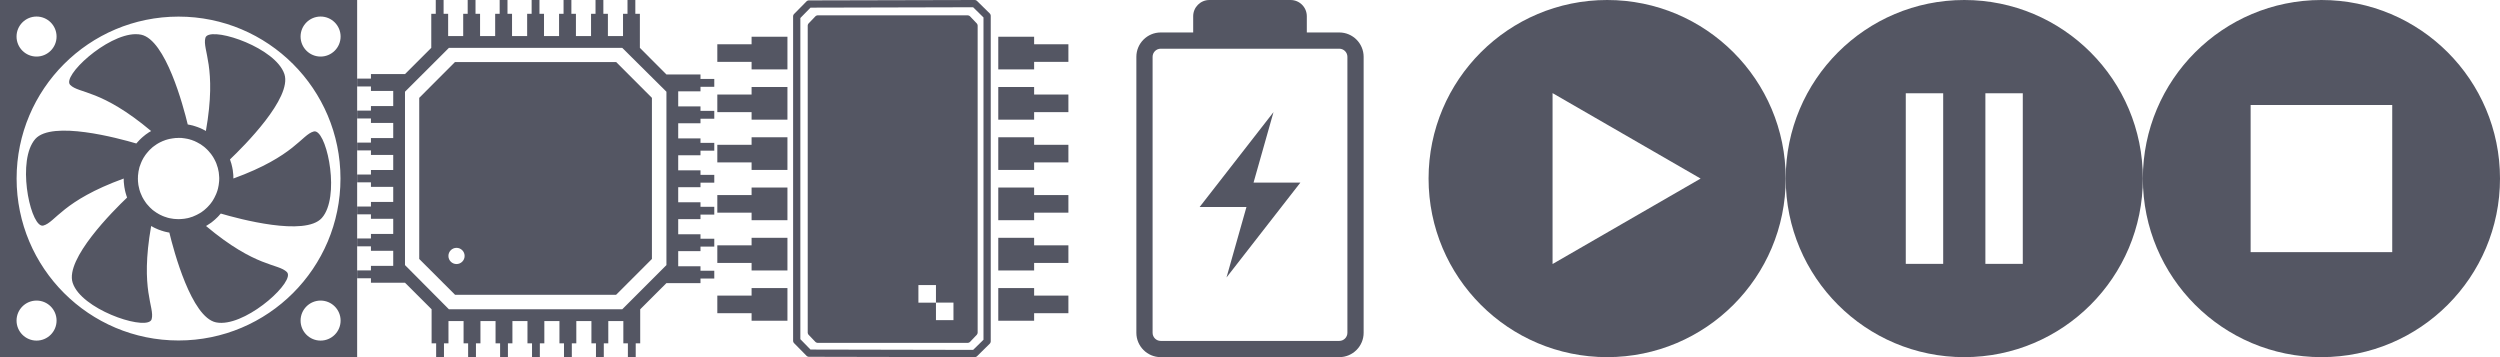 <?xml version="1.0" encoding="UTF-8" standalone="no"?>
<!-- Created with Inkscape (http://www.inkscape.org/) -->

<svg
   xmlns:dc="http://purl.org/dc/elements/1.1/"
   xmlns:cc="http://creativecommons.org/ns#"
   xmlns:rdf="http://www.w3.org/1999/02/22-rdf-syntax-ns#"
   xmlns:svg="http://www.w3.org/2000/svg"
   xmlns="http://www.w3.org/2000/svg"
   xmlns:sodipodi="http://sodipodi.sourceforge.net/DTD/sodipodi-0.dtd"
   xmlns:inkscape="http://www.inkscape.org/namespaces/inkscape"
   width="1400"
   height="200"
   viewBox="0 0 1400 200"
   id="svg4169"
   version="1.1"
   inkscape:version="0.91 r13725"
   sodipodi:docname="13-icons.svg"
   inkscape:export-filename="/home/jacobian/.conky/themes/02-fan.png"
   inkscape:export-xdpi="90"
   inkscape:export-ydpi="90">
  <defs
     id="defs4171" />
  <sodipodi:namedview
     id="base"
     pagecolor="#ffffff"
     bordercolor="#666666"
     borderopacity="1.0"
     inkscape:pageopacity="0.0"
     inkscape:pageshadow="2"
     inkscape:zoom="0.24548972"
     inkscape:cx="-571.85964"
     inkscape:cy="225.15127"
     inkscape:document-units="px"
     inkscape:current-layer="layer1"
     showgrid="false"
     inkscape:showpageshadow="false"
     inkscape:window-width="1914"
     inkscape:window-height="1056"
     inkscape:window-x="0"
     inkscape:window-y="0"
     inkscape:window-maximized="1"
     units="px"
     showguides="true"
     inkscape:guide-bbox="true">
    <sodipodi:guide
       position="1156.871,4.073"
       orientation="0,1"
       id="guide4920"
       inkscape:label=""
       inkscape:color="rgb(0,0,255)" />
    <sodipodi:guide
       position="0,200"
       orientation="0,1"
       id="guide5011"
       inkscape:label=""
       inkscape:color="rgb(0,0,255)" />
  </sodipodi:namedview>
  <g
     inkscape:label="Capa 1"
     inkscape:groupmode="layer"
     id="layer1"
     transform="translate(0,-852.362)">
    <path
       style="display:inline;opacity:1;fill:#545663;fill-opacity:1;fill-rule:evenodd;stroke:none"
       d="m 1.5e-6,852.362 0,200 200,0 0,-200 -200,0 z m 20.47,9.263 c 6.185,0 11.207,5.022 11.207,11.207 0,6.185 -5.022,11.207 -11.207,11.207 -6.185,0 -11.207,-5.022 -11.207,-11.207 0,-6.185 5.022,-11.207 11.207,-11.207 z m 159.06,0 c 6.185,0 11.207,5.022 11.207,11.207 0,6.185 -5.022,11.207 -11.207,11.207 -6.185,0 -11.207,-5.022 -11.207,-11.207 0,-6.185 5.022,-11.207 11.207,-11.207 z m -79.547,0.035 c 50.081,0 90.684,40.603 90.684,90.684 0,50.081 -40.603,90.684 -90.684,90.684 -50.081,0 -90.684,-40.603 -90.684,-90.684 0,-50.081 40.603,-90.684 90.684,-90.684 z m -24.041,9.829 c -16.253,0.15 -41.449,23.576 -36.627,28.425 4.957,4.985 17.212,2.248 45.289,25.809 -0.028,0.016 -0.043,0.054 -0.071,0.071 -0.036,0.021 -0.07,0.049 -0.106,0.071 -0.117,0.069 -0.238,0.142 -0.354,0.212 -0.045,0.028 -0.096,0.043 -0.141,0.071 -0.218,0.134 -0.458,0.251 -0.672,0.389 -0.144,0.093 -0.282,0.222 -0.424,0.318 -0.405,0.272 -0.814,0.525 -1.202,0.813 -0.147,0.109 -0.279,0.242 -0.424,0.354 -0.026,0.02 -0.045,0.051 -0.071,0.071 -0.125,0.097 -0.265,0.184 -0.389,0.283 -0.098,0.079 -0.186,0.167 -0.283,0.247 -0.025,0.021 -0.045,0.05 -0.071,0.071 -0.033,0.027 -0.074,0.044 -0.106,0.071 -0.045,0.038 -0.097,0.068 -0.141,0.106 -0.123,0.104 -0.232,0.212 -0.354,0.318 -0.07,0.06 -0.143,0.116 -0.212,0.177 -0.146,0.13 -0.28,0.256 -0.424,0.389 -0.276,0.254 -0.548,0.515 -0.813,0.778 -0.059,0.059 -0.118,0.118 -0.177,0.177 -0.023,0.024 -0.047,0.047 -0.071,0.071 -0.01,0.011 -0.025,0.024 -0.035,0.035 -0.316,0.321 -0.62,0.657 -0.919,0.99 -0.034,0.038 -0.072,0.068 -0.106,0.106 -0.017,0.019 -0.019,0.052 -0.035,0.071 -0.044,0.05 -0.098,0.091 -0.141,0.141 -0.177,0.202 -0.359,0.395 -0.53,0.601 -10.115,-2.983 -47.179,-13.004 -56.567,-2.546 -0.678,0.755 -1.27,1.637 -1.803,2.581 -7.997,14.151 -0.317,47.676 6.293,45.925 6.797,-1.8 10.549,-13.802 45.006,-26.339 -4.5e-5,0.036 -7.9e-5,0.07 0,0.106 0.001,0.448 0.014,0.895 0.035,1.343 0.006,0.118 -0.007,0.236 0,0.354 0.013,0.225 0.053,0.447 0.071,0.672 0.035,0.442 0.088,0.871 0.141,1.308 0.01,0.084 0.024,0.164 0.035,0.247 0.003,0.024 -0.003,0.047 0,0.071 0.008,0.06 0.027,0.117 0.035,0.177 0.003,0.024 -0.003,0.047 0,0.071 0.032,0.225 0.069,0.448 0.106,0.672 0.003,0.023 -0.003,0.048 0,0.071 0.02,0.118 0.049,0.235 0.071,0.354 0.007,0.037 0.029,0.07 0.035,0.106 0.022,0.12 0.047,0.234 0.071,0.354 0.018,0.092 0.017,0.191 0.035,0.283 0.022,0.106 0.048,0.212 0.071,0.318 0.002,0.011 -0.002,0.024 0,0.035 0.033,0.153 0.07,0.307 0.106,0.46 0.078,0.334 0.159,0.661 0.247,0.99 0.012,0.046 0.023,0.096 0.035,0.141 0.007,0.025 0.028,0.045 0.035,0.071 0.003,0.01 -0.003,0.025 0,0.035 0.109,0.392 0.229,0.781 0.354,1.167 0.011,0.035 0.024,0.071 0.035,0.106 0.003,0.011 -0.003,0.025 0,0.035 0.015,0.046 0.02,0.096 0.035,0.141 0.032,0.096 0.074,0.188 0.106,0.283 0.02,0.06 0.05,0.117 0.071,0.177 0.048,0.138 0.091,0.287 0.141,0.424 0.013,0.036 0.022,0.07 0.035,0.106 -7.641,7.268 -34.839,34.369 -30.476,47.728 0.315,0.964 0.758,1.93 1.308,2.864 8.257,14.001 41.131,24.101 42.92,17.5 1.839,-6.786 -6.653,-16.039 -0.283,-52.148 0.018,0.01 0.053,-0.01 0.071,0 0.013,0.007 0.023,0.028 0.035,0.035 0.13,0.074 0.259,0.14 0.389,0.212 0.023,0.013 0.048,0.023 0.071,0.035 0.223,0.123 0.445,0.236 0.672,0.354 0.014,0.007 0.021,0.028 0.035,0.035 0.014,0.008 0.021,0.028 0.035,0.035 0.15,0.077 0.308,0.137 0.46,0.212 0.086,0.043 0.161,0.1 0.247,0.141 0.057,0.028 0.119,0.043 0.177,0.071 0.095,0.045 0.188,0.097 0.283,0.141 0.057,0.026 0.12,0.045 0.177,0.071 0.039,0.018 0.067,0.053 0.106,0.071 0.019,0.009 0.051,-0.009 0.071,0 0.131,0.058 0.258,0.12 0.389,0.177 0.131,0.056 0.257,0.122 0.389,0.177 0.024,0.01 0.046,0.025 0.071,0.035 0.034,0.014 0.072,0.021 0.106,0.035 0.049,0.02 0.092,0.051 0.141,0.071 0.058,0.023 0.119,0.048 0.177,0.071 0.094,0.037 0.189,0.07 0.283,0.106 0.069,0.026 0.143,0.045 0.212,0.071 0.06,0.023 0.116,0.049 0.177,0.071 0.059,0.022 0.118,0.049 0.177,0.071 0.045,0.016 0.097,0.019 0.141,0.035 0.105,0.037 0.213,0.07 0.318,0.106 0.035,0.012 0.071,0.023 0.106,0.035 0.014,0.005 0.021,0.031 0.035,0.035 0.035,0.012 0.072,0.024 0.106,0.035 0.189,0.063 0.375,0.118 0.566,0.177 0.047,0.015 0.094,0.021 0.141,0.035 0.046,0.014 0.095,0.021 0.141,0.035 0.204,0.061 0.396,0.155 0.601,0.212 0.046,0.013 0.095,0.023 0.141,0.035 0.069,0.019 0.143,0.017 0.212,0.035 0.025,0.007 0.045,0.029 0.071,0.035 0.047,0.012 0.095,0.023 0.141,0.035 0.036,0.009 0.07,0.026 0.106,0.035 0.267,0.068 0.545,0.116 0.813,0.177 0.2,0.045 0.399,0.1 0.601,0.141 0.338,0.069 0.686,0.119 1.025,0.177 0.001,2.8e-4 -0.001,0.035 0,0.035 2.484,10.288 12.351,47.341 26.092,50.239 0.993,0.209 2.028,0.293 3.111,0.283 16.253,-0.15 41.449,-23.576 36.627,-28.425 -4.957,-4.985 -17.212,-2.248 -45.289,-25.809 0.028,-0.016 0.043,-0.054 0.07,-0.071 0.045,-0.026 0.096,-0.044 0.141,-0.071 0.11,-0.065 0.21,-0.146 0.318,-0.212 0.045,-0.028 0.096,-0.043 0.141,-0.071 0.072,-0.044 0.14,-0.096 0.212,-0.141 0.11,-0.069 0.21,-0.142 0.318,-0.212 0.036,-0.023 0.07,-0.048 0.106,-0.071 0.202,-0.13 0.402,-0.253 0.601,-0.389 0.118,-0.08 0.237,-0.165 0.354,-0.247 0.014,-0.009 0.023,-0.026 0.035,-0.035 0.013,-0.009 0.023,-0.026 0.035,-0.035 0.011,-0.006 0.028,0.006 0.035,0 0.077,-0.054 0.171,-0.086 0.248,-0.141 0.177,-0.128 0.357,-0.258 0.53,-0.389 0.086,-0.065 0.162,-0.146 0.248,-0.212 0.026,-0.02 0.044,-0.05 0.07,-0.071 0.034,-0.026 0.072,-0.045 0.106,-0.071 0.092,-0.072 0.191,-0.139 0.283,-0.212 0.098,-0.079 0.185,-0.167 0.283,-0.247 0.045,-0.037 0.096,-0.069 0.141,-0.106 0.012,-0.01 0.023,-0.025 0.035,-0.035 0.013,-0.01 0.023,-0.025 0.035,-0.035 0.026,-0.021 0.045,-0.049 0.07,-0.071 0.038,-0.032 0.069,-0.074 0.106,-0.106 0.011,-0.006 0.029,0.006 0.035,0 0.152,-0.13 0.31,-0.256 0.46,-0.389 0.49,-0.435 0.957,-0.882 1.414,-1.343 0.035,-0.036 0.07,-0.07 0.106,-0.106 0.219,-0.223 0.424,-0.441 0.636,-0.672 0.062,-0.067 0.116,-0.145 0.177,-0.212 0.023,-0.025 0.049,-0.046 0.07,-0.071 0.017,-0.018 0.019,-0.052 0.035,-0.071 0.027,-0.031 0.079,-0.04 0.106,-0.071 0.017,-0.019 0.018,-0.052 0.035,-0.071 0.028,-0.032 0.043,-0.075 0.07,-0.106 0.011,-0.012 0.025,-0.023 0.035,-0.035 0.011,-0.013 0.025,-0.023 0.035,-0.035 0.142,-0.163 0.321,-0.293 0.46,-0.46 0.027,-0.033 0.043,-0.073 0.07,-0.106 10.115,2.983 47.179,12.969 56.567,2.51 0.678,-0.755 1.27,-1.602 1.803,-2.546 7.997,-14.151 0.317,-47.676 -6.293,-45.925 -6.797,1.8 -10.549,13.802 -45.006,26.339 0,-0.035 1.2e-4,-0.071 0,-0.106 -5.6e-4,-0.234 -0.029,-0.473 -0.035,-0.707 0,-0.211 0.011,-0.427 0,-0.636 -0.011,-0.222 -0.02,-0.45 -0.035,-0.672 -0.016,-0.225 -0.051,-0.448 -0.07,-0.672 -0.011,-0.12 -0.024,-0.234 -0.035,-0.354 -0.016,-0.157 -0.052,-0.304 -0.07,-0.46 0,-0.047 0.011,-0.095 0,-0.141 -0.001,-0.012 0.001,-0.024 0,-0.035 0,-0.048 -0.029,-0.094 -0.035,-0.141 -0.011,-0.058 0.011,-0.119 0,-0.177 -0.025,-0.186 -0.042,-0.38 -0.07,-0.566 -0.03,-0.201 -0.071,-0.402 -0.106,-0.601 -0.011,-0.059 -0.025,-0.118 -0.035,-0.177 -0.011,-0.048 -0.026,-0.093 -0.035,-0.141 -0.036,-0.201 -0.066,-0.402 -0.106,-0.601 -0.102,-0.493 -0.227,-0.995 -0.354,-1.485 -0.024,-0.093 -0.046,-0.19 -0.07,-0.283 -0.012,-0.047 -0.023,-0.095 -0.035,-0.141 -0.012,-0.047 -0.023,-0.095 -0.035,-0.141 -0.012,-0.047 -0.023,-0.095 -0.035,-0.141 -0.111,-0.393 -0.263,-0.78 -0.389,-1.167 -0.112,-0.343 -0.195,-0.688 -0.318,-1.025 -0.017,-0.046 -0.018,-0.096 -0.035,-0.141 7.679,-7.307 34.834,-34.385 30.476,-47.728 -0.315,-0.964 -0.758,-1.895 -1.308,-2.828 -8.255,-13.999 -41.166,-24.1 -42.955,-17.499 -1.839,6.786 6.654,16.039 0.283,52.148 -0.083,-0.048 -0.165,-0.095 -0.247,-0.141 -0.046,-0.026 -0.095,-0.045 -0.141,-0.071 -0.051,-0.029 -0.089,-0.078 -0.141,-0.106 -0.046,-0.025 -0.095,-0.045 -0.141,-0.071 -0.176,-0.096 -0.352,-0.19 -0.53,-0.283 -0.011,-0.005 -0.026,0.005 -0.035,0 -0.163,-0.084 -0.331,-0.166 -0.495,-0.247 -0.037,-0.019 -0.069,-0.052 -0.106,-0.071 -0.198,-0.097 -0.401,-0.19 -0.601,-0.283 -0.304,-0.141 -0.613,-0.294 -0.919,-0.424 -0.104,-0.044 -0.213,-0.063 -0.318,-0.106 -0.025,-0.01 -0.046,-0.025 -0.07,-0.035 -0.271,-0.111 -0.54,-0.216 -0.813,-0.318 -0.06,-0.022 -0.117,-0.049 -0.177,-0.071 -0.103,-0.038 -0.215,-0.07 -0.318,-0.106 -0.105,-0.038 -0.212,-0.07 -0.318,-0.106 -0.046,-0.016 -0.095,-0.02 -0.141,-0.035 -0.228,-0.077 -0.442,-0.176 -0.672,-0.247 -0.057,-0.018 -0.119,-0.018 -0.177,-0.035 -0.155,-0.047 -0.305,-0.097 -0.46,-0.141 -0.061,-0.018 -0.116,-0.053 -0.177,-0.071 -0.083,-0.023 -0.165,-0.048 -0.247,-0.071 -0.058,-0.016 -0.119,-0.02 -0.177,-0.035 -0.026,-0.007 -0.045,-0.029 -0.07,-0.035 -0.046,-0.012 -0.095,-0.024 -0.141,-0.035 -0.129,-0.034 -0.259,-0.039 -0.389,-0.071 -0.178,-0.043 -0.351,-0.101 -0.53,-0.141 -0.128,-0.029 -0.26,-0.043 -0.389,-0.071 -0.059,-0.013 -0.118,-0.023 -0.177,-0.035 -0.177,-0.036 -0.352,-0.073 -0.53,-0.106 -0.177,-0.033 -0.353,-0.076 -0.53,-0.106 -2.474,-10.252 -12.34,-47.373 -26.092,-50.274 -0.993,-0.209 -2.028,-0.293 -3.111,-0.283 z m 24.041,58.087 c 0.478,1.2e-4 0.974,0.006 1.45,0.035 0.059,0.003 0.118,-0.005 0.177,0 0.095,0.007 0.188,0.028 0.283,0.035 0.479,0.04 0.94,0.107 1.414,0.177 0.414,0.061 0.825,0.128 1.237,0.212 0.151,0.031 0.31,0.037 0.46,0.071 0.025,0.006 0.045,0.03 0.07,0.035 0.094,0.021 0.19,0.048 0.283,0.071 0.174,0.042 0.357,0.06 0.53,0.106 0.071,0.019 0.141,0.051 0.212,0.071 0.142,0.04 0.283,0.099 0.424,0.141 0.2,0.059 0.403,0.112 0.601,0.177 0.011,0.003 0.025,-0.003 0.035,0 0.011,0.003 0.025,-0.003 0.035,0 0.157,0.052 0.305,0.121 0.46,0.177 0.18,0.064 0.353,0.143 0.53,0.212 0.174,0.067 0.359,0.106 0.53,0.177 0.131,0.054 0.259,0.12 0.389,0.177 0.171,0.075 0.327,0.169 0.495,0.247 0.057,0.026 0.12,0.044 0.177,0.071 0.144,0.069 0.282,0.141 0.424,0.212 0.024,0.012 0.048,0.024 0.07,0.035 0.033,0.017 0.072,0.018 0.106,0.035 0.037,0.019 0.069,0.051 0.106,0.071 0.037,0.02 0.069,0.051 0.106,0.071 0.265,0.139 0.518,0.275 0.778,0.424 0.349,0.202 0.723,0.381 1.061,0.601 0.315,0.204 0.614,0.452 0.919,0.672 0.118,0.085 0.237,0.16 0.354,0.247 0.19,0.143 0.38,0.275 0.566,0.424 0.072,0.058 0.141,0.118 0.212,0.177 0.07,0.058 0.143,0.118 0.212,0.177 0.084,0.071 0.165,0.14 0.247,0.212 0.35,0.305 0.694,0.629 1.025,0.955 0.035,0.035 0.071,0.071 0.106,0.106 0.219,0.218 0.427,0.446 0.636,0.672 0.011,0.012 0.024,0.023 0.035,0.035 0.023,0.025 0.049,0.046 0.07,0.071 0.112,0.123 0.209,0.264 0.318,0.389 0.265,0.303 0.531,0.604 0.778,0.919 0.031,0.039 0.076,0.067 0.106,0.106 0.063,0.081 0.115,0.166 0.177,0.247 0.026,0.034 0.045,0.072 0.07,0.106 0.066,0.088 0.148,0.159 0.212,0.247 0.015,0.021 0.02,0.05 0.035,0.071 0.041,0.056 0.067,0.12 0.106,0.177 0.116,0.166 0.242,0.326 0.354,0.495 0.048,0.072 0.094,0.14 0.141,0.212 0.105,0.163 0.216,0.329 0.318,0.495 0.211,0.343 0.408,0.706 0.601,1.061 0.215,0.395 0.409,0.793 0.601,1.202 0.095,0.202 0.194,0.396 0.283,0.601 0.025,0.059 0.045,0.118 0.07,0.177 0.085,0.201 0.169,0.399 0.248,0.601 0.036,0.094 0.07,0.188 0.106,0.283 0,0.01 0,0.025 0,0.035 0.029,0.08 0.042,0.167 0.07,0.247 0.214,0.596 0.437,1.192 0.601,1.803 0.176,0.658 0.307,1.343 0.424,2.015 0.011,0.048 0.027,0.093 0.035,0.141 0.011,0.059 0.026,0.117 0.035,0.177 0.071,0.448 0.096,0.892 0.141,1.343 0.044,0.451 0.089,0.893 0.106,1.343 9.1e-4,0.023 -7.9e-4,0.047 0,0.071 0,0.166 0.033,0.328 0.035,0.495 9e-4,0.058 -4.6e-4,0.119 0,0.177 2.2e-4,0.024 0,0.047 0,0.071 3.4e-4,0.391 -0.016,0.777 -0.035,1.167 -10e-4,0.035 0,0.071 0,0.106 -10e-4,0.023 0.001,0.047 0,0.071 -0.019,0.345 -0.071,0.681 -0.106,1.025 -0.05,0.481 -0.097,0.974 -0.177,1.45 -0.106,0.636 -0.229,1.285 -0.389,1.909 0,0.011 0,0.024 0,0.035 -0.027,0.107 -0.077,0.212 -0.106,0.318 -0.07,0.256 -0.134,0.526 -0.212,0.778 -0.126,0.405 -0.276,0.804 -0.424,1.202 -0.112,0.298 -0.23,0.592 -0.354,0.884 -0.011,0.024 -0.025,0.046 -0.035,0.071 -0.28,0.656 -0.581,1.286 -0.919,1.909 -0.111,0.203 -0.237,0.402 -0.354,0.601 -0.011,0.014 -0.027,0.021 -0.035,0.035 0,0.008 0,0.027 0,0.035 -0.075,0.126 -0.136,0.264 -0.212,0.389 -0.093,0.152 -0.186,0.31 -0.283,0.46 -0.083,0.128 -0.162,0.263 -0.247,0.389 -0.179,0.265 -0.375,0.52 -0.566,0.778 -0.142,0.191 -0.277,0.379 -0.424,0.566 -0.084,0.106 -0.162,0.213 -0.248,0.318 -0.29,0.355 -0.606,0.686 -0.919,1.025 -0.023,0.025 -0.048,0.046 -0.07,0.071 -0.132,0.141 -0.254,0.287 -0.389,0.424 -0.104,0.106 -0.212,0.214 -0.318,0.318 -0.284,0.279 -0.586,0.549 -0.884,0.813 -0.055,0.05 -0.12,0.092 -0.177,0.141 -0.172,0.149 -0.319,0.316 -0.495,0.46 -0.079,0.065 -0.167,0.113 -0.247,0.177 -0.026,0.021 -0.044,0.05 -0.07,0.071 -0.221,0.174 -0.445,0.329 -0.672,0.495 -0.021,0.016 -0.049,0.02 -0.07,0.035 -0.014,0.009 -0.023,0.026 -0.035,0.035 -0.193,0.139 -0.368,0.291 -0.566,0.424 -0.057,0.038 -0.12,0.069 -0.177,0.106 -0.057,0.038 -0.12,0.069 -0.177,0.106 -0.036,0.023 -0.07,0.048 -0.106,0.071 -0.114,0.073 -0.238,0.141 -0.354,0.212 -0.023,0.014 -0.048,0.021 -0.07,0.035 -0.058,0.036 -0.118,0.071 -0.177,0.106 -0.401,0.239 -0.823,0.458 -1.237,0.672 -0.188,0.098 -0.375,0.19 -0.566,0.283 -0.474,0.228 -0.961,0.442 -1.449,0.636 -0.083,0.033 -0.164,0.074 -0.248,0.106 -0.073,0.028 -0.138,0.078 -0.212,0.106 -0.07,0.026 -0.142,0.045 -0.212,0.071 -0.08,0.029 -0.166,0.042 -0.247,0.071 -0.443,0.155 -0.892,0.297 -1.343,0.424 -0.025,0.007 -0.046,0.029 -0.07,0.035 -0.071,0.02 -0.141,0.052 -0.212,0.071 -0.126,0.034 -0.262,0.039 -0.389,0.071 -0.168,0.042 -0.327,0.103 -0.495,0.141 -0.152,0.034 -0.307,0.04 -0.46,0.071 -0.389,0.079 -0.776,0.154 -1.167,0.212 -0.431,0.065 -0.874,0.101 -1.308,0.141 -0.35,0.032 -0.71,0.055 -1.061,0.071 -0.343,0.016 -0.682,0.035 -1.025,0.035 -0.32,-2.1e-4 -0.636,-0.022 -0.955,-0.035 -0.558,-0.023 -1.104,-0.042 -1.662,-0.106 -0.083,-0.01 -0.164,-0.025 -0.247,-0.035 -0.035,-0.005 -0.071,0.005 -0.106,0 -0.106,-0.014 -0.212,-0.055 -0.318,-0.071 -0.567,-0.083 -1.133,-0.156 -1.697,-0.283 -0.094,-0.021 -0.189,-0.048 -0.283,-0.071 -0.036,-0.009 -0.07,-0.027 -0.106,-0.035 -0.176,-0.043 -0.355,-0.059 -0.53,-0.106 -0.061,-0.017 -0.116,-0.054 -0.177,-0.071 -0.011,-0.003 -0.025,0.003 -0.035,0 -0.466,-0.13 -0.922,-0.3 -1.379,-0.46 -0.141,-0.049 -0.285,-0.089 -0.424,-0.141 -0.021,-0.008 -0.05,0.008 -0.071,0 -0.084,-0.031 -0.164,-0.074 -0.247,-0.106 -0.014,-0.006 -0.021,-0.03 -0.035,-0.035 -0.059,-0.023 -0.118,-0.047 -0.177,-0.071 -0.138,-0.055 -0.288,-0.084 -0.424,-0.141 -0.064,-0.027 -0.113,-0.079 -0.177,-0.106 -0.034,-0.015 -0.072,-0.021 -0.106,-0.035 -0.014,-0.006 -0.021,-0.029 -0.035,-0.035 -0.01,-0.005 -0.025,0.005 -0.035,0 -0.119,-0.053 -0.235,-0.122 -0.354,-0.177 -0.058,-0.027 -0.119,-0.043 -0.177,-0.071 -0.129,-0.061 -0.261,-0.114 -0.389,-0.177 -0.094,-0.047 -0.189,-0.093 -0.283,-0.141 -0.038,-0.019 -0.069,-0.051 -0.106,-0.071 -0.023,-0.012 -0.048,-0.023 -0.071,-0.035 -0.216,-0.113 -0.423,-0.233 -0.636,-0.354 -0.046,-0.026 -0.096,-0.044 -0.141,-0.071 -0.127,-0.073 -0.229,-0.172 -0.354,-0.247 -0.055,-0.033 -0.123,-0.037 -0.177,-0.071 -0.072,-0.044 -0.14,-0.096 -0.212,-0.141 -0.081,-0.051 -0.167,-0.089 -0.247,-0.141 -0.291,-0.188 -0.569,-0.402 -0.849,-0.601 -0.035,-0.025 -0.072,-0.046 -0.106,-0.071 -0.118,-0.085 -0.237,-0.16 -0.354,-0.247 -0.021,-0.016 -0.05,-0.019 -0.071,-0.035 -0.047,-0.036 -0.094,-0.07 -0.141,-0.106 -0.013,-0.01 -0.022,-0.025 -0.035,-0.035 -0.073,-0.057 -0.139,-0.119 -0.212,-0.177 -0.092,-0.073 -0.192,-0.138 -0.283,-0.212 -0.019,-0.016 -0.051,-0.019 -0.071,-0.035 -0.505,-0.418 -0.982,-0.884 -1.45,-1.343 -0.047,-0.046 -0.095,-0.095 -0.141,-0.141 -0.581,-0.581 -1.146,-1.198 -1.662,-1.838 -0.01,-0.013 -0.025,-0.022 -0.035,-0.035 -0.037,-0.046 -0.069,-0.095 -0.106,-0.141 -0.026,-0.033 -0.045,-0.073 -0.071,-0.106 -0.083,-0.107 -0.166,-0.21 -0.247,-0.318 -0.138,-0.183 -0.257,-0.379 -0.389,-0.566 -0.599,-0.847 -1.146,-1.724 -1.626,-2.652 -0.019,-0.038 -0.051,-0.069 -0.071,-0.106 -0.017,-0.033 -0.019,-0.074 -0.035,-0.106 -0.012,-0.024 -0.023,-0.047 -0.035,-0.071 -0.035,-0.07 -0.072,-0.142 -0.106,-0.212 -0.016,-0.034 -0.019,-0.073 -0.035,-0.106 -0.267,-0.555 -0.522,-1.123 -0.742,-1.697 -0.032,-0.084 -0.075,-0.163 -0.106,-0.247 -0.039,-0.105 -0.069,-0.212 -0.106,-0.318 -0.046,-0.131 -0.097,-0.257 -0.141,-0.389 -0.126,-0.376 -0.247,-0.75 -0.354,-1.131 -0.02,-0.071 -0.017,-0.141 -0.035,-0.212 -0.167,-0.622 -0.31,-1.24 -0.424,-1.874 -0.002,-0.011 0.002,-0.024 0,-0.035 -0.027,-0.153 -0.082,-0.307 -0.106,-0.46 -0.006,-0.035 0.006,-0.072 0,-0.106 -0.002,-0.011 0.001,-0.024 0,-0.035 -0.061,-0.408 -0.103,-0.826 -0.141,-1.237 -0.013,-0.142 -0.025,-0.282 -0.035,-0.424 -0.003,-0.048 -0.032,-0.094 -0.035,-0.141 -0.001,-0.024 0.001,-0.047 0,-0.071 -0.001,-0.024 0.001,-0.047 0,-0.071 -0.004,-0.083 0.004,-0.165 0,-0.247 -0.002,-0.047 0.002,-0.094 0,-0.141 -0.013,-0.272 -0.032,-0.541 -0.035,-0.813 -6.57e-4,-0.071 0,-0.141 0,-0.212 3.3e-5,-0.059 -4.98e-4,-0.118 0,-0.177 0.001,-0.203 0.029,-0.4 0.035,-0.601 0.004,-0.128 -0.007,-0.261 0,-0.389 0.004,-0.094 -0.006,-0.189 0,-0.283 0.003,-0.046 -0.003,-0.095 0,-0.141 0.004,-0.059 0.031,-0.117 0.035,-0.177 0.116,-1.47 0.349,-2.932 0.742,-4.349 0.007,-0.025 0.028,-0.046 0.035,-0.071 0.003,-0.011 -0.003,-0.024 0,-0.035 0.003,-0.01 -0.003,-0.025 0,-0.035 0.013,-0.046 0.022,-0.096 0.035,-0.141 0.038,-0.131 0.101,-0.258 0.141,-0.389 0.003,-0.01 -0.003,-0.025 0,-0.035 0.107,-0.343 0.266,-0.654 0.389,-0.99 0.02,-0.056 0.014,-0.121 0.035,-0.177 0.009,-0.025 0.026,-0.046 0.035,-0.071 0.157,-0.416 0.314,-0.83 0.495,-1.237 0.004,-0.009 -0.004,-0.026 0,-0.035 0.007,-0.015 0.029,-0.021 0.035,-0.035 0.011,-0.024 0.024,-0.046 0.035,-0.071 0.048,-0.104 0.092,-0.214 0.141,-0.318 0.061,-0.129 0.113,-0.261 0.177,-0.389 0.066,-0.132 0.144,-0.258 0.212,-0.389 0.032,-0.061 0.074,-0.116 0.106,-0.177 0.022,-0.042 0.013,-0.1 0.035,-0.141 0.008,-0.014 0.028,-0.021 0.035,-0.035 0.033,-0.061 0.073,-0.116 0.106,-0.177 0.059,-0.106 0.116,-0.212 0.177,-0.318 0.004,-0.009 -0.004,-0.027 0,-0.035 0.07,-0.121 0.14,-0.234 0.212,-0.354 0.03,-0.05 0.076,-0.092 0.106,-0.141 0.066,-0.108 0.144,-0.211 0.212,-0.318 0.12,-0.189 0.228,-0.381 0.354,-0.566 0.057,-0.084 0.119,-0.165 0.177,-0.247 0.073,-0.105 0.137,-0.215 0.212,-0.318 0.089,-0.124 0.191,-0.232 0.283,-0.354 0.118,-0.156 0.232,-0.307 0.354,-0.46 0.347,-0.437 0.714,-0.859 1.096,-1.273 0.164,-0.177 0.325,-0.358 0.495,-0.53 0.04,-0.041 0.066,-0.101 0.106,-0.141 0.018,-0.018 0.053,-0.018 0.071,-0.035 0.036,-0.035 0.07,-0.071 0.106,-0.106 0.467,-0.459 0.944,-0.926 1.45,-1.343 0.046,-0.038 0.095,-0.069 0.141,-0.106 0.026,-0.021 0.045,-0.05 0.071,-0.071 0.087,-0.07 0.195,-0.108 0.283,-0.177 0.2,-0.157 0.395,-0.309 0.601,-0.46 0.021,-0.015 0.05,-0.02 0.071,-0.035 0.035,-0.025 0.072,-0.046 0.106,-0.071 0.28,-0.199 0.557,-0.413 0.849,-0.601 0.027,-0.018 0.043,-0.053 0.071,-0.071 0.088,-0.057 0.194,-0.086 0.283,-0.141 0.014,-0.008 0.022,-0.027 0.035,-0.035 0.029,-0.018 0.042,-0.053 0.071,-0.071 0.111,-0.068 0.241,-0.11 0.354,-0.177 0.059,-0.035 0.118,-0.072 0.177,-0.106 0.014,-0.008 0.021,-0.027 0.035,-0.035 0.166,-0.096 0.328,-0.192 0.495,-0.283 0.069,-0.037 0.143,-0.07 0.212,-0.106 0.032,-0.017 0.074,-0.019 0.106,-0.035 0.061,-0.032 0.115,-0.075 0.177,-0.106 0.07,-0.036 0.142,-0.071 0.212,-0.106 0.048,-0.024 0.094,-0.048 0.141,-0.071 0.129,-0.063 0.259,-0.116 0.389,-0.177 0.034,-0.016 0.072,-0.02 0.106,-0.035 0.119,-0.055 0.234,-0.124 0.354,-0.177 0.096,-0.042 0.186,-0.1 0.283,-0.141 0.079,-0.033 0.168,-0.038 0.247,-0.071 0.131,-0.054 0.257,-0.126 0.389,-0.177 0.01,-0.005 0.025,0.005 0.035,0 0.188,-0.073 0.375,-0.144 0.566,-0.212 0.156,-0.056 0.303,-0.125 0.46,-0.177 0.046,-0.015 0.095,-0.02 0.141,-0.035 0.317,-0.103 0.634,-0.193 0.955,-0.283 0.071,-0.02 0.141,-0.052 0.212,-0.071 0.175,-0.047 0.354,-0.063 0.53,-0.106 0.119,-0.029 0.235,-0.079 0.354,-0.106 0.023,-0.005 0.049,0.005 0.07,0 0.541,-0.12 1.082,-0.203 1.626,-0.283 0.569,-0.084 1.122,-0.171 1.697,-0.212 0.059,-0.005 0.118,0.003 0.177,0 0.464,-0.029 0.948,-0.035 1.414,-0.035 z m -79.512,91.108 c 6.185,0 11.207,5.022 11.207,11.207 0,6.186 -5.022,11.207 -11.207,11.207 -6.185,0 -11.207,-5.022 -11.207,-11.207 0,-6.185 5.022,-11.207 11.207,-11.207 z m 159.06,0 c 6.185,0 11.207,5.022 11.207,11.207 0,6.186 -5.022,11.207 -11.207,11.207 -6.185,0 -11.207,-5.022 -11.207,-11.207 0,-6.185 5.022,-11.207 11.207,-11.207 z"
       id="rect3016"
       inkscape:export-xdpi="90"
       inkscape:export-ydpi="90"
       inkscape:connector-curvature="0"
       inkscape:export-filename="/home/jacobian/.conky/themes/08/fan.png" />
    <path
       style="display:inline;fill:#545663;fill-opacity:1;stroke:none"
       d="M 244.029 0 L 244.029 7.729 L 241.514 7.729 L 241.514 26.801 L 226.797 41.49 L 207.727 41.49 L 207.727 44.035 L 200 44.035 L 200 48.42 L 207.727 48.42 L 207.727 50.936 L 220.205 50.936 L 220.205 59.398 L 207.727 59.398 L 207.727 61.943 L 200 61.943 L 200 66.33 L 207.727 66.33 L 207.727 68.844 L 220.205 68.844 L 220.205 77.307 L 207.727 77.307 L 207.727 79.854 L 200 79.854 L 200 84.238 L 207.727 84.238 L 207.727 86.752 L 220.205 86.752 L 220.205 95.186 L 207.727 95.186 L 207.727 97.73 L 200 97.73 L 200 102.115 L 207.727 102.115 L 207.727 104.631 L 220.205 104.631 L 220.205 113.094 L 207.727 113.094 L 207.727 115.639 L 200 115.639 L 200 120.025 L 207.727 120.025 L 207.727 122.539 L 220.205 122.539 L 220.205 131.002 L 207.727 131.002 L 207.727 133.549 L 200 133.549 L 200 137.934 L 207.727 137.934 L 207.727 140.447 L 220.205 140.447 L 220.205 148.881 L 207.727 148.881 L 207.727 151.426 L 200 151.426 L 200 155.811 L 207.727 155.811 L 207.727 158.326 L 226.797 158.326 L 241.699 173.199 L 241.699 192.271 L 244.244 192.271 L 244.244 200 L 248.627 200 L 248.627 192.271 L 251.143 192.271 L 251.143 179.791 L 259.604 179.791 L 259.604 192.271 L 262.148 192.271 L 262.148 200 L 266.533 200 L 266.533 192.271 L 269.049 192.271 L 269.049 179.791 L 277.51 179.791 L 277.51 192.271 L 280.055 192.271 L 280.055 200 L 284.439 200 L 284.439 192.271 L 286.953 192.271 L 286.953 179.791 L 295.385 179.791 L 295.385 192.271 L 297.93 192.271 L 297.93 200 L 302.314 200 L 302.314 192.271 L 304.828 192.271 L 304.828 179.791 L 313.291 179.791 L 313.291 192.271 L 315.836 192.271 L 315.836 200 L 320.221 200 L 320.221 192.271 L 322.734 192.271 L 322.734 179.791 L 331.197 179.791 L 331.197 192.271 L 333.742 192.271 L 333.742 200 L 338.127 200 L 338.127 192.271 L 340.641 192.271 L 340.641 179.791 L 349.072 179.791 L 349.072 192.271 L 351.617 192.271 L 351.617 200 L 356.002 200 L 356.002 192.271 L 358.516 192.271 L 358.516 173.199 L 373.203 158.541 L 392.273 158.541 L 392.273 155.994 L 400 155.994 L 400 151.609 L 392.273 151.609 L 392.273 149.096 L 379.795 149.096 L 379.795 140.631 L 392.273 140.631 L 392.273 138.086 L 400 138.086 L 400 133.701 L 392.273 133.701 L 392.273 131.188 L 379.795 131.188 L 379.795 122.723 L 392.273 122.723 L 392.273 120.178 L 400 120.178 L 400 115.793 L 392.273 115.793 L 392.273 113.277 L 379.795 113.277 L 379.795 104.846 L 392.273 104.846 L 392.273 102.301 L 400 102.301 L 400 97.914 L 392.273 97.914 L 392.273 95.4 L 379.795 95.4 L 379.795 86.936 L 392.273 86.936 L 392.273 84.391 L 400 84.391 L 400 80.006 L 392.273 80.006 L 392.273 77.492 L 379.795 77.492 L 379.795 69.027 L 392.273 69.027 L 392.273 66.482 L 400 66.482 L 400 62.098 L 392.273 62.098 L 392.273 59.582 L 379.795 59.582 L 379.795 51.15 L 392.273 51.15 L 392.273 48.605 L 400 48.605 L 400 44.219 L 392.273 44.219 L 392.273 41.705 L 373.203 41.705 L 358.332 26.801 L 358.332 7.729 L 355.787 7.729 L 355.787 0 L 351.402 0 L 351.402 7.729 L 348.889 7.729 L 348.889 20.209 L 340.426 20.209 L 340.426 7.729 L 337.881 7.729 L 337.881 0 L 333.496 0 L 333.496 7.729 L 330.982 7.729 L 330.982 20.209 L 322.52 20.209 L 322.52 7.729 L 319.975 7.729 L 319.975 0 L 315.592 0 L 315.592 7.729 L 313.076 7.729 L 313.076 20.209 L 304.645 20.209 L 304.645 7.729 L 302.1 7.729 L 302.1 0 L 297.715 0 L 297.715 7.729 L 295.201 7.729 L 295.201 20.209 L 286.74 20.209 L 286.74 7.729 L 284.195 7.729 L 284.195 0 L 279.811 0 L 279.811 7.729 L 277.295 7.729 L 277.295 20.209 L 268.834 20.209 L 268.834 7.729 L 266.289 7.729 L 266.289 0 L 261.904 0 L 261.904 7.729 L 259.391 7.729 L 259.391 20.209 L 250.959 20.209 L 250.959 7.729 L 248.414 7.729 L 248.414 0 L 244.029 0 z M 251.387 26.801 L 348.459 26.801 L 373.203 51.365 L 373.203 148.451 L 348.459 173.199 L 251.387 173.199 L 226.797 148.451 L 226.797 51.365 L 251.387 26.801 z M 254.791 34.744 L 234.77 54.799 L 234.77 145.018 L 254.822 165.072 L 345.025 165.072 L 365.078 145.018 L 365.078 54.799 L 345.057 34.744 L 254.791 34.744 z M 255.648 138.791 C 258.155 138.791 260.188 140.824 260.188 143.33 C 260.188 145.837 258.155 147.869 255.648 147.869 C 253.142 147.869 251.111 145.837 251.111 143.33 C 251.111 140.824 253.142 138.791 255.648 138.791 z "
       transform="translate(0,852.362)"
       id="rect8153"
       inkscape:export-xdpi="90"
       inkscape:export-ydpi="90" />
    <path
       style="display:inline;fill:#545663;fill-opacity:1;stroke:none"
       d="M 677.273 0 C 672.251 0 668.182 4.069 668.182 9.092 L 668.182 18.182 L 650 18.182 C 642.482 18.182 636.363 24.3 636.363 31.818 L 636.363 186.363 C 636.363 193.881 642.482 200 650 200 L 750 200 C 757.518 200 763.637 193.881 763.637 186.363 L 763.637 31.818 C 763.637 24.3 757.518 18.182 750 18.182 L 731.818 18.182 L 731.818 9.092 C 731.818 4.069 727.749 0 722.727 0 L 677.273 0 z M 650 27.273 L 677.273 27.273 L 722.727 27.273 L 750 27.273 C 752.509 27.273 754.545 29.309 754.545 31.818 L 754.545 186.363 C 754.545 188.872 752.509 190.908 750 190.908 L 650 190.908 C 647.491 190.908 645.455 188.872 645.455 186.363 L 645.455 31.818 C 645.455 29.309 647.491 27.273 650 27.273 z M 713.158 62.801 L 671.801 115.908 L 698.018 115.908 L 686.842 155.381 L 728.199 102.273 L 701.982 102.273 L 713.158 62.801 z "
       transform="translate(0,852.362)"
       id="polygon3"
       inkscape:export-xdpi="90"
       inkscape:export-ydpi="90" />
    <path
       style="fill:#545663;fill-opacity:1;fill-rule:evenodd;stroke:none"
       d="M 545.773 0 L 453.053 0.223 A 2.03 2.03 0 0 0 451.594 0.824 L 444.711 7.803 A 2.03 2.03 0 0 0 444.139 9.23 L 444.139 190.801 A 2.03 2.03 0 0 0 444.711 192.197 L 451.594 199.176 A 2.03 2.03 0 0 0 453.053 199.809 L 545.773 200 A 2.03 2.03 0 0 0 547.201 199.43 L 554.18 192.545 A 2.03 2.03 0 0 0 554.814 191.086 L 554.814 8.914 A 2.03 2.03 0 0 0 554.18 7.455 L 547.201 0.604 A 2.03 2.03 0 0 0 545.773 0 z M 544.949 4.061 L 550.754 9.77 L 550.754 190.262 L 544.949 195.939 L 453.877 195.75 L 448.199 189.945 L 448.199 10.088 L 453.877 4.283 L 544.949 4.061 z M 457.844 8.596 C 457.368 8.639 456.908 8.857 456.574 9.199 L 452.895 13.037 C 452.529 13.415 452.32 13.939 452.324 14.465 L 452.324 186.139 C 452.324 186.664 452.529 187.187 452.895 187.564 L 456.574 191.404 C 456.954 191.789 457.493 192.01 458.033 192.006 L 541.775 192.006 C 542.326 192.019 542.88 191.796 543.268 191.404 L 546.916 187.564 C 547.281 187.187 547.49 186.664 547.486 186.139 L 547.486 14.465 C 547.486 13.939 547.281 13.415 546.916 13.037 L 543.268 9.199 C 542.88 8.807 542.326 8.583 541.775 8.596 L 458.033 8.596 C 457.97 8.593 457.907 8.593 457.844 8.596 z M 420.889 20.555 L 420.889 24.773 L 401.697 24.773 L 401.697 34.639 L 420.889 34.639 L 420.889 38.857 L 440.967 38.857 L 440.967 20.555 L 420.889 20.555 z M 559.033 20.555 L 559.033 38.857 L 579.111 38.857 L 579.111 34.639 L 598.303 34.639 L 598.303 24.773 L 579.111 24.773 L 579.111 20.555 L 559.033 20.555 z M 420.889 48.709 L 420.889 52.928 L 401.697 52.928 L 401.697 62.793 L 420.889 62.793 L 420.889 67.012 L 440.967 67.012 L 440.967 48.709 L 420.889 48.709 z M 559.033 48.709 L 559.033 67.012 L 579.111 67.012 L 579.111 62.793 L 598.303 62.793 L 598.303 52.928 L 579.111 52.928 L 579.111 48.709 L 559.033 48.709 z M 420.889 76.863 L 420.889 81.082 L 401.697 81.082 L 401.697 90.947 L 420.889 90.947 L 420.889 95.166 L 440.967 95.166 L 440.967 76.863 L 420.889 76.863 z M 559.033 76.863 L 559.033 95.166 L 579.111 95.166 L 579.111 90.947 L 598.303 90.947 L 598.303 81.082 L 579.111 81.082 L 579.111 76.863 L 559.033 76.863 z M 420.889 105.018 L 420.889 109.236 L 401.697 109.236 L 401.697 119.102 L 420.889 119.102 L 420.889 123.32 L 440.967 123.32 L 440.967 105.018 L 420.889 105.018 z M 559.033 105.018 L 559.033 123.32 L 579.111 123.32 L 579.111 119.102 L 598.303 119.102 L 598.303 109.236 L 579.111 109.236 L 579.111 105.018 L 559.033 105.018 z M 420.889 133.172 L 420.889 137.391 L 401.697 137.391 L 401.697 147.256 L 420.889 147.256 L 420.889 151.475 L 440.967 151.475 L 440.967 133.172 L 420.889 133.172 z M 559.033 133.172 L 559.033 151.475 L 579.111 151.475 L 579.111 147.256 L 598.303 147.256 L 598.303 137.391 L 579.111 137.391 L 579.111 133.172 L 559.033 133.172 z M 514.307 159.65 L 524.139 159.65 L 524.139 169.453 L 533.941 169.453 L 533.941 179.287 L 524.139 179.287 L 524.139 169.484 L 514.307 169.484 L 514.307 159.65 z M 420.889 161.326 L 420.889 165.545 L 401.697 165.545 L 401.697 175.41 L 420.889 175.41 L 420.889 179.629 L 440.967 179.629 L 440.967 161.326 L 420.889 161.326 z M 559.033 161.326 L 559.033 179.629 L 579.111 179.629 L 579.111 175.41 L 598.303 175.41 L 598.303 165.545 L 579.111 165.545 L 579.111 161.326 L 559.033 161.326 z "
       transform="translate(0,852.362)"
       id="rect3004"
       inkscape:export-xdpi="90"
       inkscape:export-ydpi="90" />
    <path
       inkscape:connector-curvature="0"
       style="fill:#545663;fill-opacity:1;fill-rule:evenodd;stroke:none"
       d="m 1100,852.362 c -55.228,0 -100,44.772 -100,100 0,55.228 44.772,100 100,100 55.228,0 100,-44.772 100,-100 0,-55.228 -44.772,-100 -100,-100 z m -32.764,52.246 20.947,0 0,95.508 -20.947,0 0,-95.508 z m 44.58,0 20.947,0 0,95.508 -20.947,0 0,-95.508 z"
       id="path3779-5"
       inkscape:export-filename="/home/jacobian/.conky/themes/08/pause.png"
       inkscape:export-xdpi="90"
       inkscape:export-ydpi="90" />
    <path
       style="fill:#545663;fill-opacity:1;fill-rule:evenodd;stroke:none"
       d="M 900,852.362 C 844.772,852.362 800,897.134 800,952.362 c 0,55.228 44.772,100 100,100 55.228,0 100,-44.772 100,-100 0,-55.228 -44.772,-100 -100,-100 z m -30.566,52.148 82.91,47.852 -82.91,47.852 0,-95.703 z"
       id="path2985"
       inkscape:export-filename="/home/jacobian/.conky/themes/08/play.png"
       inkscape:export-xdpi="90"
       inkscape:export-ydpi="90"
       inkscape:connector-curvature="0" />
    <path
       inkscape:connector-curvature="0"
       style="fill:#545663;fill-opacity:1;fill-rule:evenodd;stroke:none"
       d="m 1300,852.362 c -55.228,0 -100,44.772 -100,100 0,55.228 44.772,100 100,100 55.228,0 100,-44.772 100,-100 0,-55.228 -44.772,-100 -100,-100 z m -39.648,58.789 79.297,0 0,82.422 -79.297,0 0,-82.422 z"
       id="path3781-9"
       inkscape:export-filename="/home/jacobian/.conky/themes/08/stop.png"
       inkscape:export-xdpi="90"
       inkscape:export-ydpi="90" />
  </g>
</svg>
